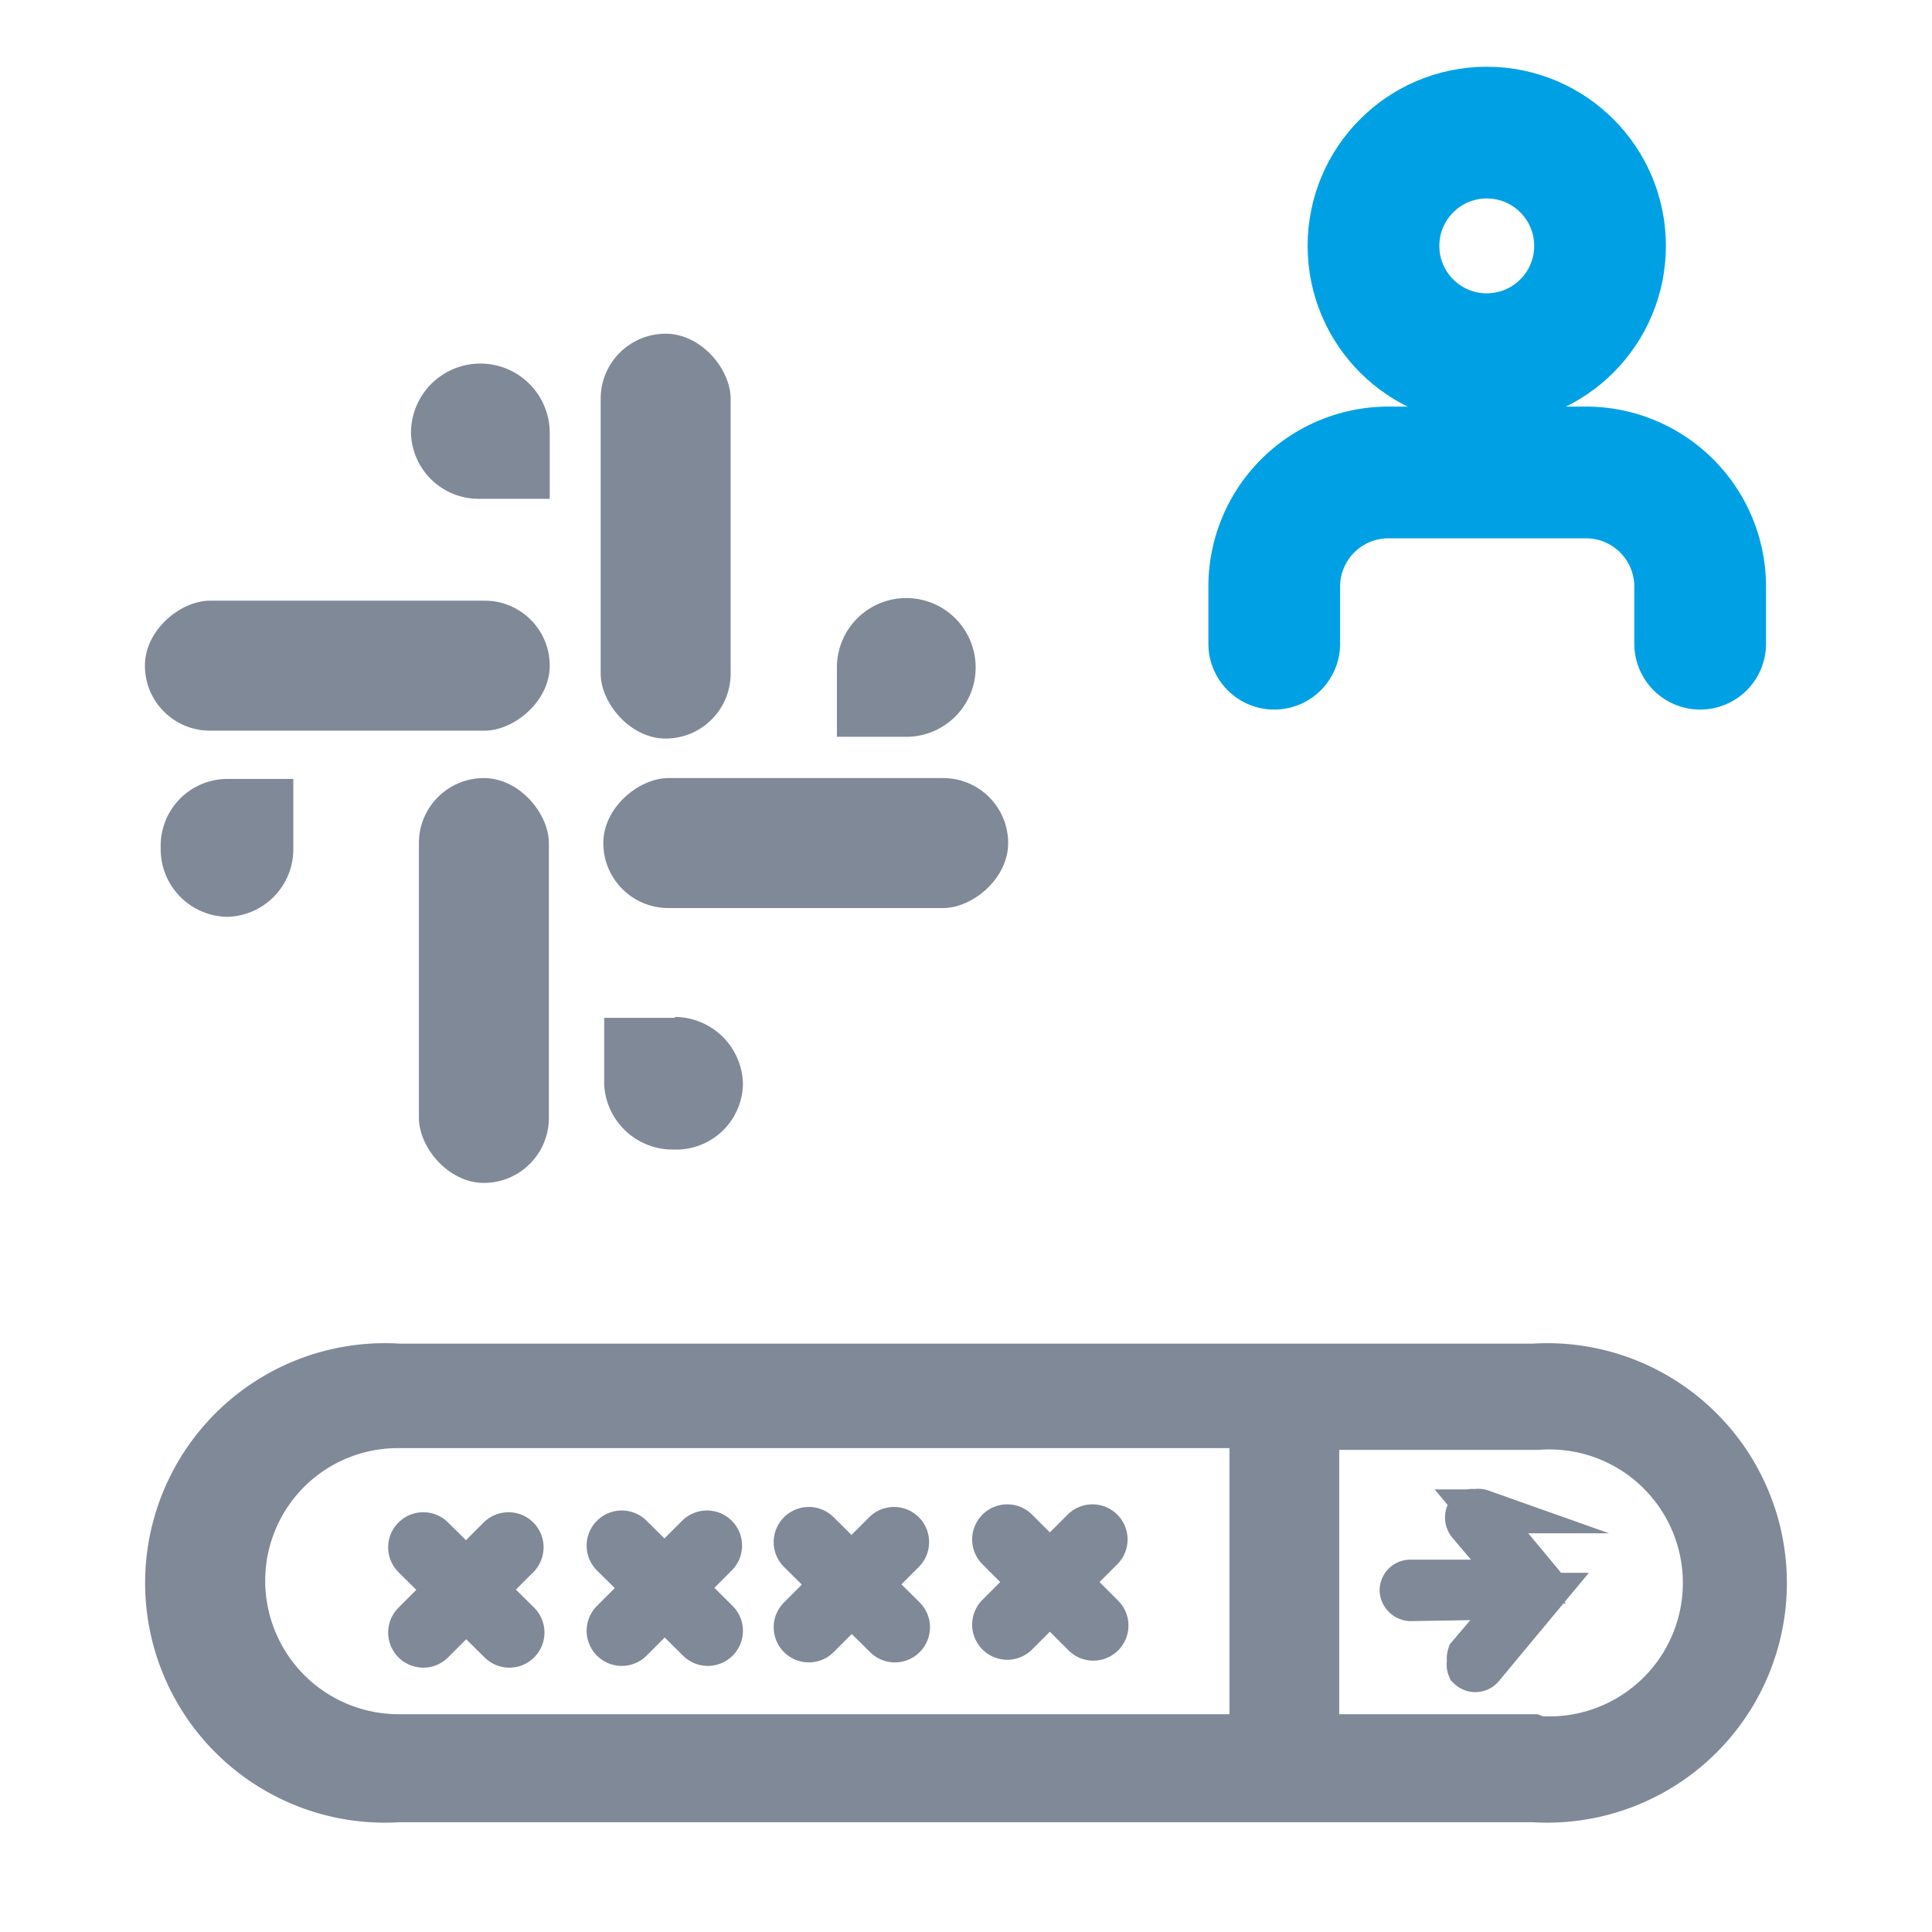 <svg id="Layer_1" data-name="Layer 1" xmlns="http://www.w3.org/2000/svg" viewBox="0 0 22 22"><defs><style>.cls-1,.cls-3{fill:none;stroke-linecap:round;stroke-linejoin:round;}.cls-1{stroke:#00a1e4;stroke-width:1.5px;}.cls-2,.cls-4{fill:#808998;}.cls-2,.cls-3{stroke:#808998;}.cls-2{stroke-miterlimit:10;stroke-width:0.5px;}.cls-3{stroke-width:0.8px;}</style></defs><title>Login-hover_1</title><path class="cls-1" d="M19.36,7.33V6.68a1.3,1.3,0,0,0-1.29-1.3H15.8a1.3,1.3,0,0,0-1.29,1.3v.65"/><circle class="cls-1" cx="16.93" cy="2.8" r="1.29"/><path class="cls-2" d="M17.46,15.55H4.54a2.48,2.48,0,1,0,0,4.95H17.46a2.48,2.48,0,1,0,0-4.95ZM2.77,18a1.76,1.76,0,0,1,1.77-1.76h9.71v3.53H4.54A1.77,1.77,0,0,1,2.77,18Zm14.69,1.77H15V16.26h2.51a1.77,1.77,0,1,1,0,3.53Z"/><line class="cls-3" x1="5.79" y1="17.62" x2="4.82" y2="18.59"/><line class="cls-3" x1="4.82" y1="17.62" x2="5.8" y2="18.59"/><line class="cls-3" x1="8.05" y1="17.6" x2="7.08" y2="18.57"/><line class="cls-3" x1="7.08" y1="17.6" x2="8.06" y2="18.57"/><line class="cls-3" x1="10.18" y1="17.56" x2="9.21" y2="18.53"/><line class="cls-3" x1="9.21" y1="17.56" x2="10.19" y2="18.53"/><line class="cls-3" x1="12.44" y1="17.53" x2="11.47" y2="18.5"/><line class="cls-3" x1="11.47" y1="17.53" x2="12.45" y2="18.51"/><path class="cls-2" d="M17.29,18.19l-.56.66a.12.12,0,0,0,0,.07.09.09,0,0,0,0,.07.1.1,0,0,0,.14,0l.69-.83a.09.09,0,0,0,0-.12l-.69-.83a.12.12,0,0,0-.08,0,.09.09,0,0,0-.06,0,.11.11,0,0,0,0,.14l.56.66H16.06a.1.1,0,0,0-.1.1.11.11,0,0,0,.1.1Z"/><path class="cls-4" d="M9.53,7.61h0v.78h.77a.79.79,0,1,0-.77-.8Z"/><rect class="cls-4" x="6.84" y="3.8" width="1.48" height="4.61" rx="0.74"/><path class="cls-4" d="M5.46,5.68h.8V4.93h0a.79.79,0,0,0-1.58,0,.77.77,0,0,0,.77.75h0Z"/><rect class="cls-4" x="3.21" y="5.27" width="1.48" height="4.61" rx="0.74" transform="translate(-3.62 11.53) rotate(-90)"/><path class="cls-4" d="M3.34,9.66h0V8.87H2.58a.76.76,0,0,0-.75.78.77.77,0,0,0,.76.79.77.77,0,0,0,.75-.77h0Z"/><rect class="cls-4" x="4.78" y="8.87" width="1.48" height="4.61" rx="0.74" transform="translate(11.03 22.34) rotate(180)"/><path class="cls-4" d="M7.68,11.59h-.8v.76h0a.78.78,0,0,0,.79.74.76.76,0,0,0,.79-.75.78.78,0,0,0-.77-.76h0Z"/><rect class="cls-4" x="8.43" y="7.3" width="1.48" height="4.61" rx="0.74" transform="translate(18.78 0.43) rotate(90)"/></svg>